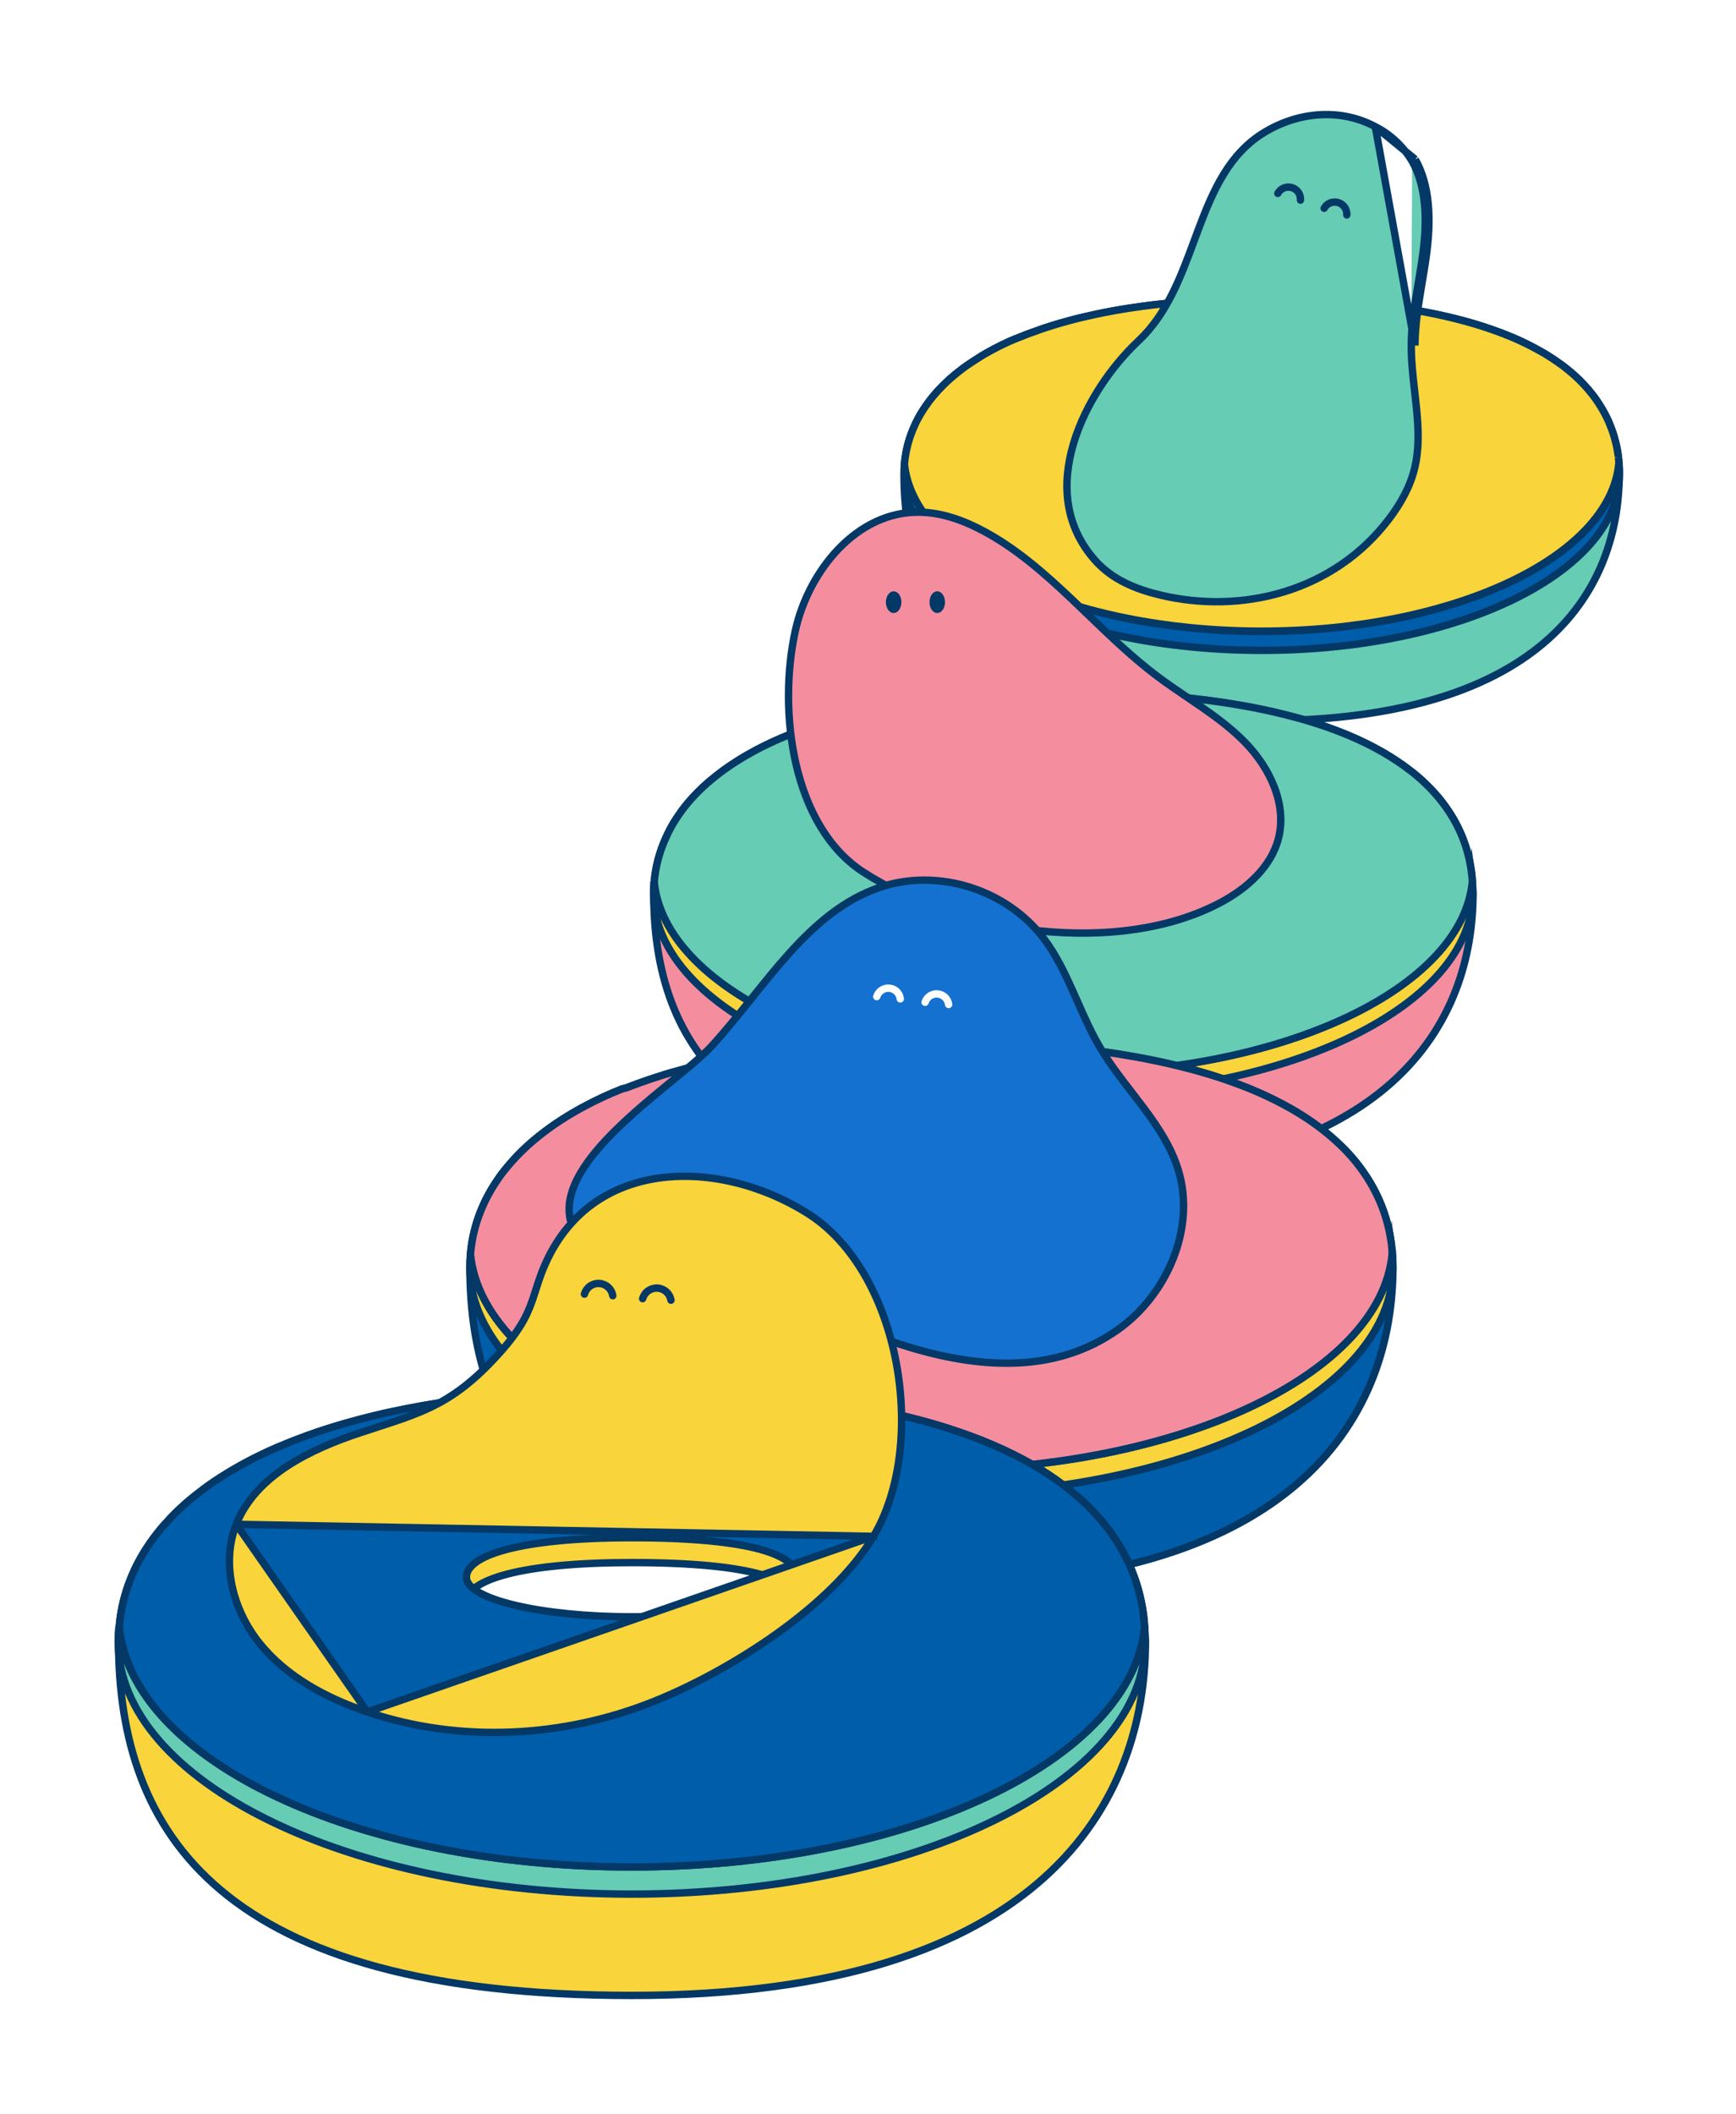 <svg width="235" height="286" viewBox="0 0 235 286" fill="none" xmlns="http://www.w3.org/2000/svg">
<g id="tubbies" filter="url(#filter0_d_444_10220)">
<g id="tubby 4">
<path id="Vector" d="M165.819 51.76C177.23 51.76 181.405 53.43 181.405 55.486C181.405 57.541 174.428 59.208 165.819 59.208C157.211 59.208 150.233 57.541 150.233 55.486C150.233 53.43 155.263 51.76 165.819 51.76ZM214.172 57.769C214.152 57.479 214.123 57.188 214.086 56.898C214.086 56.802 214.063 56.713 214.05 56.621C214.052 56.614 214.052 56.607 214.05 56.601C214.024 56.416 213.997 56.235 213.964 56.053C213.931 55.872 213.895 55.66 213.855 55.462C213.835 55.37 213.816 55.278 213.793 55.185C213.769 55.096 213.75 55.004 213.727 54.911C213.68 54.723 213.634 54.535 213.581 54.35L213.502 54.07C213.472 53.977 213.446 53.885 213.416 53.793L213.324 53.509C213.264 53.334 213.205 53.162 213.139 52.991C213.037 52.71 212.921 52.433 212.809 52.156L212.69 51.889C212.647 51.796 212.608 51.707 212.565 51.621C212.522 51.535 212.489 51.466 212.452 51.387C212.452 51.364 212.429 51.341 212.416 51.314C212.334 51.153 212.248 50.984 212.159 50.826C212.112 50.74 212.066 50.651 212.013 50.565C211.961 50.479 211.928 50.41 211.885 50.337C211.624 49.895 211.34 49.456 211.036 49.017C210.918 48.852 210.799 48.688 210.68 48.532C210.485 48.278 210.284 48.031 210.073 47.78C210.003 47.701 209.937 47.618 209.865 47.539C209.71 47.361 209.535 47.186 209.386 47.014C209.33 46.948 209.267 46.886 209.205 46.823C209.036 46.648 208.874 46.473 208.683 46.298C208.492 46.123 208.409 46.038 208.264 45.906C208.119 45.774 207.914 45.576 207.732 45.434C207.551 45.292 207.386 45.14 207.204 44.995L206.93 44.777L206.716 44.609C206.504 44.447 206.29 44.279 206.056 44.13L205.818 43.959C205.386 43.655 204.937 43.358 204.465 43.068L204.21 42.913L203.841 42.691L203.511 42.507C202.294 41.816 201.039 41.197 199.751 40.652C199.484 40.536 199.213 40.424 198.939 40.322C198.771 40.256 198.609 40.193 198.434 40.124L197.682 39.84C197.091 39.626 196.48 39.414 195.856 39.21L195.387 39.061L194.919 38.916L194.519 38.794L193.958 38.632L193.466 38.494L193.031 38.378C192.344 38.194 191.638 38.019 190.912 37.847L190.38 37.728C189.72 37.576 189.031 37.432 188.314 37.296L187.73 37.184L187.212 37.091C186.591 36.979 185.961 36.87 185.317 36.761L184.7 36.666L183.429 36.484L182.769 36.402C181.471 36.233 180.128 36.072 178.738 35.959L178.042 35.9C177.808 35.877 177.57 35.86 177.336 35.841L176.623 35.788L175.9 35.735L175.537 35.712L174.929 35.672C173.718 35.603 172.474 35.544 171.203 35.504L170.45 35.481H169.836L169.113 35.464H168.925H168.153H167.849C167.466 35.464 167.077 35.464 166.684 35.464H164.961C164.591 35.464 164.222 35.464 163.855 35.464H163.588H162.888L162.152 35.481L161.446 35.501C160.614 35.524 159.795 35.557 158.99 35.596L158.416 35.626L157.713 35.666L157.099 35.705C156.144 35.765 155.208 35.836 154.293 35.92C154.072 35.936 153.851 35.959 153.633 35.979L152.973 36.045C152.534 36.088 152.101 36.134 151.672 36.184L150.722 36.296L150.279 36.352L149.675 36.431C149.081 36.511 148.497 36.595 147.923 36.685H147.893C147.31 36.773 146.733 36.868 146.163 36.969L145.546 37.081L144.487 37.283L144.394 37.303C144.014 37.375 143.638 37.454 143.269 37.533C142.711 37.652 142.163 37.774 141.618 37.906C141.437 37.946 141.258 37.989 141.08 38.035L140.552 38.167L140.027 38.302C139.506 38.441 138.994 38.583 138.492 38.728L138.04 38.863L137.809 38.933C137.542 39.012 137.274 39.098 137.014 39.18L136.532 39.335L136.06 39.494C135.428 39.714 134.814 39.934 134.218 40.154L133.776 40.322L133.327 40.504C133.046 40.619 132.772 40.731 132.498 40.834H132.478L131.693 41.163L131.237 41.375L130.835 41.566L130.435 41.761L130.046 41.956L129.663 42.154L129.283 42.355L128.914 42.556L128.544 42.764L128.187 42.969L127.831 43.18L127.501 43.394C127.27 43.536 127.045 43.678 126.821 43.827C126.491 44.041 126.161 44.262 125.831 44.487C125.623 44.635 125.415 44.787 125.213 44.939C125.012 45.09 124.814 45.246 124.619 45.401C124.425 45.556 124.233 45.714 124.045 45.873L124.025 45.889C123.399 46.421 122.802 46.986 122.236 47.582L121.998 47.833L121.767 48.087L121.546 48.344L121.328 48.598C121.259 48.688 121.186 48.773 121.117 48.859L120.912 49.12C120.843 49.206 120.774 49.295 120.711 49.384C120.648 49.473 120.569 49.572 120.503 49.668C120.437 49.763 120.384 49.833 120.328 49.915C120.203 50.093 120.084 50.272 119.968 50.45L119.797 50.724L119.632 50.994L119.473 51.268L119.322 51.545C119.269 51.638 119.223 51.727 119.173 51.819C119.123 51.912 119.077 52.007 119.031 52.1C118.985 52.192 118.942 52.285 118.899 52.374C118.679 52.847 118.481 53.322 118.305 53.799L118.117 54.35C118.054 54.555 117.991 54.76 117.939 54.964L117.859 55.255C117.83 55.37 117.803 55.486 117.777 55.601C117.75 55.717 117.74 55.766 117.721 55.845C117.701 55.924 117.691 55.984 117.681 56.053C117.671 56.122 117.641 56.245 117.625 56.34L117.595 56.522C117.595 56.594 117.569 56.667 117.559 56.743L117.519 56.997C117.519 57.069 117.503 57.149 117.493 57.225C117.483 57.3 117.473 57.376 117.466 57.456C117.46 57.535 117.443 57.68 117.433 57.786C117.394 58.241 117.374 58.703 117.374 59.165C117.374 77.213 126.946 92.535 165.783 92.535C204.907 92.535 214.189 73.989 214.189 59.165C214.225 58.726 214.198 58.244 214.172 57.769Z" fill="#66CCB4" stroke="#043866" stroke-miterlimit="10"/>
<path id="Vector_2" d="M214.225 59.208C214.225 72.349 192.552 83.001 165.819 83.001C139.086 83.001 117.41 72.349 117.41 59.208C117.41 58.746 117.43 58.284 117.47 57.825C118.724 70.415 139.892 80.437 165.819 80.437C191.747 80.437 212.977 70.385 214.172 57.769C214.198 58.244 214.225 58.726 214.225 59.208Z" fill="#005DAA" stroke="#043866" stroke-miterlimit="10"/>
<path id="Vector_3" d="M165.819 56.875C157.211 56.875 150.233 55.205 150.233 53.149C150.233 51.093 155.264 49.427 165.819 49.427C177.23 49.427 181.406 51.077 181.406 53.149C181.406 55.221 174.428 56.875 165.819 56.875ZM214.086 56.904C214.086 56.809 214.063 56.72 214.05 56.627C214.052 56.621 214.052 56.614 214.05 56.607C214.024 56.423 213.997 56.241 213.964 56.06C213.931 55.878 213.895 55.667 213.855 55.469C213.836 55.377 213.816 55.284 213.793 55.192C213.77 55.103 213.75 55.01 213.727 54.918C213.68 54.73 213.634 54.542 213.581 54.357L213.502 54.076C213.472 53.984 213.446 53.892 213.416 53.799L213.324 53.515C213.265 53.34 213.202 53.169 213.139 52.997C213.037 52.717 212.921 52.44 212.809 52.162L212.69 51.895C212.647 51.803 212.608 51.714 212.565 51.628C212.522 51.542 212.489 51.473 212.453 51.393C212.453 51.37 212.429 51.347 212.416 51.321C212.334 51.159 212.248 50.991 212.159 50.832C212.113 50.747 212.066 50.657 212.014 50.572C211.961 50.486 211.928 50.417 211.885 50.344C211.624 49.902 211.34 49.463 211.037 49.024C210.918 48.859 210.799 48.694 210.68 48.539C210.485 48.285 210.284 48.037 210.073 47.786C210.003 47.707 209.937 47.625 209.865 47.546C209.71 47.367 209.535 47.193 209.386 47.021C209.33 46.955 209.267 46.892 209.205 46.83C209.036 46.655 208.875 46.48 208.683 46.305L208.264 45.912C208.089 45.754 207.914 45.582 207.732 45.44C207.551 45.298 207.386 45.147 207.204 45.001L206.93 44.783L206.716 44.615C206.505 44.453 206.29 44.285 206.056 44.137L205.818 43.965C205.386 43.661 204.937 43.364 204.465 43.074L204.211 42.919L203.841 42.698L203.511 42.513C202.294 41.823 201.039 41.204 199.751 40.658C199.484 40.543 199.21 40.431 198.939 40.328C198.771 40.262 198.609 40.2 198.434 40.13L197.682 39.847C197.091 39.632 196.48 39.421 195.856 39.216L195.388 39.068L194.919 38.923L194.519 38.8L193.958 38.639L193.467 38.5L193.031 38.385C192.344 38.2 191.638 38.025 190.912 37.853L190.38 37.735C189.72 37.583 189.031 37.439 188.314 37.302L187.73 37.19L187.212 37.098C186.591 36.986 185.961 36.877 185.317 36.768L184.7 36.672L183.429 36.49L182.769 36.408C181.472 36.24 180.128 36.078 178.739 35.966L178.042 35.906C177.808 35.883 177.57 35.867 177.336 35.847L176.623 35.794L175.9 35.741L175.537 35.718L174.93 35.679C173.718 35.609 172.474 35.55 171.203 35.51L170.45 35.487H169.836L169.114 35.471H168.925H168.153H167.849C167.467 35.471 167.077 35.471 166.684 35.471H164.961C164.592 35.471 164.222 35.471 163.855 35.471H163.588H162.888L162.152 35.487L161.446 35.507C160.614 35.53 159.796 35.563 158.99 35.603L158.416 35.633L157.713 35.672L157.099 35.712C156.144 35.771 155.209 35.843 154.293 35.926C154.072 35.943 153.851 35.966 153.633 35.986L152.973 36.052C152.534 36.094 152.101 36.141 151.672 36.19L150.722 36.302L150.279 36.358L149.675 36.438C149.081 36.517 148.497 36.602 147.923 36.692H147.893C147.31 36.78 146.733 36.874 146.163 36.976L145.546 37.088L144.487 37.289L144.394 37.309C144.015 37.382 143.638 37.461 143.269 37.54C142.711 37.659 142.163 37.781 141.618 37.913C141.437 37.952 141.258 37.995 141.08 38.041L140.552 38.173L140.027 38.309C139.506 38.447 138.994 38.589 138.492 38.734L138.04 38.87L137.809 38.939C137.542 39.018 137.274 39.104 137.014 39.187L136.532 39.342L136.06 39.5C135.428 39.72 134.814 39.94 134.218 40.16L133.776 40.328L133.327 40.51C133.046 40.622 132.772 40.738 132.498 40.84H132.478C132.214 40.952 131.95 41.071 131.693 41.17L131.237 41.381L130.835 41.572L130.435 41.767L130.046 41.962L129.663 42.16L129.283 42.361L128.914 42.563L128.544 42.77L128.187 42.975L127.831 43.186L127.501 43.401C127.27 43.543 127.045 43.685 126.821 43.833C126.491 44.048 126.161 44.269 125.831 44.493C125.623 44.642 125.415 44.793 125.213 44.945C125.012 45.097 124.814 45.252 124.619 45.407C124.425 45.562 124.233 45.721 124.045 45.879L124.025 45.896C123.398 46.427 122.801 46.992 122.236 47.589L121.998 47.839L121.767 48.093L121.546 48.351L121.328 48.605C121.259 48.694 121.187 48.78 121.117 48.866L120.913 49.126C120.843 49.212 120.774 49.301 120.711 49.39C120.649 49.479 120.569 49.578 120.503 49.674C120.437 49.77 120.384 49.839 120.328 49.922C120.203 50.1 120.084 50.278 119.969 50.456L119.797 50.73L119.632 51.001L119.473 51.275L119.322 51.552C119.269 51.644 119.223 51.733 119.173 51.826C119.124 51.918 119.077 52.014 119.031 52.106C118.985 52.199 118.942 52.291 118.899 52.38C118.679 52.853 118.481 53.328 118.305 53.806C118.239 53.99 118.176 54.175 118.117 54.357C118.057 54.538 117.991 54.766 117.939 54.971L117.859 55.261C117.83 55.377 117.803 55.492 117.777 55.608C117.75 55.723 117.741 55.773 117.721 55.852C117.701 55.931 117.691 55.99 117.681 56.06C117.671 56.129 117.641 56.251 117.625 56.347L117.595 56.528C117.595 56.601 117.569 56.673 117.559 56.749L117.519 57.003C117.519 57.076 117.503 57.155 117.493 57.231C117.483 57.307 117.473 57.383 117.467 57.462C117.46 57.541 117.443 57.687 117.434 57.792C118.691 70.382 139.859 80.4 165.783 80.4C191.707 80.4 212.941 70.349 214.136 57.733C214.152 57.479 214.123 57.205 214.086 56.898V56.904Z" fill="#F9D43A" stroke="#043866" stroke-miterlimit="10"/>
<path id="Vector_4" d="M181.171 12.139L181.171 12.139C176.444 9.62 170.809 10.111 166.193 12.888L166.193 12.889C161.383 15.777 159.209 20.752 157.193 26.12C157.012 26.601 156.832 27.086 156.652 27.573C154.844 32.454 152.972 37.51 149.113 41.123C145.518 44.489 141.929 49.592 140.316 55.031C138.706 60.456 139.073 66.163 143.285 70.867C145.615 73.468 148.798 74.73 152.018 75.506C163.061 78.157 175.537 75.121 183.064 65.179C184.596 63.154 185.902 60.86 186.514 58.281C187.131 55.681 187.02 52.987 186.744 50.208C186.674 49.502 186.593 48.788 186.512 48.069C186.276 45.985 186.035 43.86 186.042 41.759M181.171 12.139L186.542 41.761M181.171 12.139L181.179 12.143C183.248 13.198 184.974 14.82 186.156 16.819M181.171 12.139L186.588 16.568M186.042 41.759L186.542 41.761M186.042 41.759C186.042 41.759 186.042 41.759 186.042 41.759L186.542 41.761M186.042 41.759C186.049 39.57 186.324 37.42 186.661 35.298C186.771 34.603 186.887 33.915 187.003 33.229C187.243 31.805 187.482 30.393 187.66 28.964C188.188 24.739 188.091 20.231 186.156 16.819M186.542 41.761C186.551 38.916 187.022 36.122 187.494 33.326C187.735 31.896 187.976 30.465 188.156 29.026C188.688 24.772 188.608 20.126 186.588 16.568M186.156 16.819C186.156 16.82 186.157 16.822 186.158 16.823L186.588 16.568M186.156 16.819C186.155 16.818 186.154 16.817 186.154 16.815L186.588 16.568" fill="#66CCB4" stroke="#043866"/>
<g id="smiley eyes" clip-path="url(#clip0_444_10220)">
<path id="Vector_5" d="M167.975 21.17C168.155 20.841 168.441 20.584 168.787 20.441C169.133 20.298 169.518 20.279 169.876 20.385C170.235 20.491 170.547 20.718 170.759 21.026C170.971 21.335 171.07 21.707 171.041 22.08" stroke="#043866" stroke-miterlimit="10" stroke-linecap="round"/>
<path id="Vector_6" d="M174.246 23.18C174.427 22.855 174.714 22.601 175.059 22.46C175.404 22.32 175.786 22.301 176.143 22.406C176.5 22.512 176.811 22.735 177.024 23.041C177.237 23.346 177.34 23.715 177.316 24.087" stroke="#043866" stroke-miterlimit="10" stroke-linecap="round"/>
</g>
</g>
<g id="tubby 3">
<path id="Vector_7" d="M138.941 107.365C152.012 107.365 156.792 109.276 156.792 111.629C156.792 113.981 148.801 115.895 138.941 115.895C129.082 115.895 121.091 113.985 121.091 111.629C121.091 109.272 126.844 107.365 138.941 107.365ZM194.318 114.245C194.295 113.915 194.265 113.585 194.223 113.255C194.223 113.147 194.196 113.041 194.18 112.925C194.181 112.919 194.181 112.912 194.18 112.906C194.15 112.694 194.117 112.483 194.081 112.275C194.044 112.067 194.001 111.826 193.955 111.615L193.886 111.285C193.863 111.18 193.84 111.077 193.813 110.972C193.76 110.757 193.704 110.539 193.645 110.328C193.615 110.219 193.585 110.114 193.552 109.998C193.519 109.883 193.49 109.787 193.457 109.668C193.424 109.549 193.387 109.45 193.351 109.338C193.285 109.14 193.213 108.942 193.14 108.744C193.021 108.414 192.892 108.104 192.754 107.787L192.615 107.48C192.569 107.378 192.523 107.276 192.473 107.173L192.344 106.909L192.305 106.827C192.209 106.639 192.107 106.451 192.011 106.266L191.846 105.969L191.694 105.705C191.397 105.197 191.074 104.698 190.724 104.21C190.588 104.022 190.453 103.837 190.314 103.656C190.094 103.365 189.863 103.078 189.621 102.794C189.542 102.702 189.463 102.606 189.38 102.517C189.202 102.315 189.021 102.113 188.836 101.913L188.628 101.695C188.43 101.497 188.235 101.296 188.027 101.098C187.872 100.946 187.697 100.795 187.548 100.646C187.4 100.498 187.149 100.283 186.941 100.108C186.733 99.933 186.542 99.778 186.337 99.603C186.235 99.517 186.129 99.435 186.007 99.352C185.885 99.27 185.845 99.224 185.759 99.161C185.522 98.973 185.271 98.791 185.02 98.61L184.749 98.418C184.254 98.069 183.738 97.728 183.201 97.395C183.106 97.333 183.007 97.277 182.908 97.217L182.485 96.963L182.125 96.752C180.737 95.962 179.304 95.252 177.834 94.627L176.903 94.241L176.326 94.013C176.045 93.904 175.758 93.795 175.464 93.683C174.789 93.432 174.092 93.191 173.375 92.96L172.84 92.792L172.302 92.624L171.843 92.485L171.183 92.297L170.622 92.142L170.124 92.007C169.338 91.799 168.526 91.594 167.694 91.399L167.087 91.261C166.319 91.089 165.53 90.924 164.72 90.766L164.06 90.64L163.466 90.531C162.757 90.406 162.033 90.284 161.294 90.165L160.588 90.056C160.106 89.984 159.621 89.918 159.132 89.852L158.393 89.753C156.907 89.561 155.367 89.393 153.772 89.248L152.97 89.178L152.161 89.112L151.346 89.05L150.517 88.994L150.101 88.967L149.405 88.921C148.022 88.839 146.596 88.773 145.137 88.726L144.279 88.7L143.576 88.68C143.302 88.68 143.024 88.68 142.747 88.664H142.533H141.645H141.298H139.978H137.997C137.572 88.664 137.149 88.664 136.73 88.664H136.426H135.621L134.779 88.683L133.97 88.707C133.016 88.733 132.082 88.769 131.161 88.816L130.501 88.852L129.696 88.895L128.993 88.941C127.9 89.013 126.831 89.093 125.778 89.185L125.022 89.254L124.263 89.33C123.761 89.38 123.273 89.433 122.774 89.489C122.408 89.532 122.045 89.571 121.685 89.617L121.18 89.683L120.487 89.772C119.807 89.865 119.138 89.962 118.48 90.063H118.447C117.787 90.168 117.127 90.274 116.466 90.393L115.757 90.522C115.351 90.594 114.942 90.67 114.545 90.753L114.44 90.772C114.004 90.858 113.572 90.947 113.149 91.04C112.509 91.175 111.885 91.317 111.264 91.462L110.651 91.611L110.043 91.766L109.446 91.921C108.845 92.079 108.261 92.251 107.686 92.409L107.168 92.561L106.904 92.64L105.993 92.924L105.442 93.102L104.901 93.284C104.178 93.531 103.478 93.782 102.791 94.046L102.283 94.241L101.768 94.445L100.821 94.845H100.798C100.494 94.972 100.194 95.104 99.897 95.241L99.375 95.481L98.916 95.703L98.461 95.92L98.015 96.145L97.573 96.373L97.141 96.603L96.715 96.835L96.296 97.072L95.883 97.306L95.477 97.547L95.078 97.791C94.814 97.957 94.556 98.121 94.302 98.287C93.919 98.537 93.546 98.788 93.186 99.049C92.948 99.22 92.711 99.379 92.48 99.567C92.249 99.755 92.021 99.92 91.796 100.098C91.572 100.276 91.354 100.455 91.136 100.636L91.113 100.653C90.395 101.263 89.71 101.911 89.06 102.593L88.79 102.88C88.7 102.976 88.615 103.075 88.529 103.174L88.271 103.464C88.186 103.563 88.103 103.659 88.024 103.758C87.945 103.857 87.859 103.956 87.779 104.058L87.545 104.355C87.466 104.454 87.39 104.557 87.314 104.659L87.08 104.989L86.878 105.276C86.737 105.481 86.598 105.685 86.466 105.89C86.4 105.992 86.334 106.094 86.271 106.2C86.208 106.306 86.142 106.408 86.083 106.51L85.898 106.84L85.726 107.154C85.667 107.259 85.611 107.365 85.555 107.484C85.499 107.602 85.446 107.695 85.393 107.814C85.34 107.932 85.291 108.025 85.241 108.144C84.986 108.675 84.759 109.219 84.561 109.774C84.485 109.985 84.413 110.193 84.347 110.407C84.281 110.622 84.205 110.873 84.139 111.107L84.05 111.437C84.017 111.569 83.984 111.704 83.957 111.833C83.931 111.962 83.911 112.021 83.891 112.114C83.871 112.206 83.858 112.272 83.845 112.351C83.832 112.43 83.802 112.572 83.782 112.681C83.762 112.79 83.756 112.82 83.746 112.886C83.736 112.952 83.716 113.057 83.706 113.14C83.696 113.222 83.677 113.335 83.663 113.43C83.65 113.526 83.64 113.605 83.627 113.691C83.614 113.777 83.607 113.869 83.601 113.958L83.561 114.344C83.515 114.866 83.495 115.394 83.495 115.925C83.495 136.593 94.467 154.139 138.948 154.139C183.756 154.139 194.401 132.9 194.401 115.925C194.374 115.341 194.355 114.793 194.312 114.245H194.318Z" fill="#F48E9F" stroke="#043866" stroke-miterlimit="10"/>
<path id="Vector_8" d="M194.374 115.895C194.374 130.944 169.553 143.144 138.922 143.144C108.29 143.144 83.469 130.934 83.469 115.895C83.469 115.364 83.489 114.836 83.535 114.311C84.971 128.729 109.215 140.207 138.908 140.207C168.602 140.207 192.915 128.696 194.285 114.245C194.355 114.793 194.374 115.341 194.374 115.895Z" fill="#F9D43A" stroke="#043866" stroke-miterlimit="10"/>
<path id="Vector_9" d="M138.942 113.213C129.082 113.213 121.091 111.302 121.091 108.949C121.091 106.596 126.851 104.685 138.942 104.685C152.013 104.685 156.792 106.593 156.792 108.949C156.792 111.305 148.795 113.213 138.942 113.213ZM194.223 113.249C194.223 113.14 194.197 113.034 194.18 112.919C194.182 112.912 194.182 112.906 194.18 112.899C194.15 112.688 194.117 112.477 194.081 112.269C194.045 112.061 194.002 111.82 193.956 111.609L193.886 111.279C193.863 111.173 193.84 111.071 193.814 110.965C193.761 110.751 193.705 110.533 193.645 110.322C193.616 110.213 193.586 110.107 193.553 109.992C193.52 109.876 193.49 109.78 193.457 109.662C193.424 109.543 193.388 109.444 193.352 109.332C193.286 109.134 193.213 108.936 193.14 108.738C193.021 108.408 192.893 108.097 192.754 107.781L192.615 107.474C192.569 107.371 192.523 107.269 192.473 107.167L192.345 106.903L192.305 106.82C192.209 106.632 192.107 106.444 192.011 106.259L191.846 105.962L191.695 105.698C191.397 105.19 191.074 104.692 190.724 104.203C190.589 104.015 190.453 103.831 190.315 103.649C190.095 103.359 189.864 103.072 189.622 102.788C189.542 102.695 189.463 102.6 189.381 102.511C189.202 102.308 189.021 102.107 188.836 101.907L188.628 101.689C188.43 101.491 188.235 101.286 188.027 101.092C187.872 100.94 187.697 100.788 187.549 100.639C187.4 100.491 187.149 100.276 186.941 100.102C186.733 99.927 186.542 99.772 186.337 99.597C186.235 99.511 186.129 99.428 186.007 99.346C185.885 99.263 185.846 99.217 185.76 99.154C185.522 98.966 185.271 98.785 185.02 98.603L184.75 98.412C184.255 98.062 183.739 97.721 183.202 97.389C183.106 97.326 183.007 97.27 182.908 97.211L182.485 96.957L182.126 96.745C180.737 95.955 179.305 95.246 177.835 94.62C177.531 94.492 177.217 94.359 176.904 94.234L176.326 94.006C176.046 93.897 175.758 93.789 175.465 93.676C174.789 93.426 174.093 93.185 173.375 92.954L172.841 92.785L172.303 92.617L171.844 92.478L171.184 92.29L170.622 92.135L170.124 92C169.338 91.792 168.527 91.588 167.695 91.393L167.087 91.254C166.319 91.083 165.531 90.918 164.721 90.759L164.061 90.634L163.466 90.525C162.758 90.4 162.034 90.277 161.294 90.159L160.588 90.05C160.106 89.977 159.621 89.911 159.132 89.845L158.393 89.746C156.908 89.555 155.367 89.386 153.772 89.241L152.97 89.172L152.161 89.106L151.346 89.043L150.518 88.987L150.102 88.961L149.405 88.915C148.022 88.832 146.596 88.766 145.137 88.72L144.279 88.693L143.576 88.674C143.302 88.674 143.025 88.674 142.748 88.657H142.533H141.645H141.298H139.978H137.998C137.572 88.657 137.149 88.657 136.73 88.657H136.427H135.621L134.779 88.677L133.971 88.7C133.017 88.726 132.083 88.763 131.162 88.809L130.502 88.845L129.696 88.888L128.993 88.934C127.901 89.007 126.831 89.086 125.778 89.178L125.022 89.248L124.263 89.324C123.762 89.373 123.273 89.426 122.775 89.482C122.408 89.525 122.045 89.565 121.685 89.611L121.18 89.677L120.487 89.766C119.807 89.858 119.138 89.955 118.48 90.056H118.447C117.787 90.162 117.127 90.267 116.467 90.386L115.757 90.515C115.351 90.588 114.945 90.663 114.546 90.746L114.44 90.766C114.004 90.852 113.572 90.941 113.15 91.033C112.509 91.168 111.885 91.31 111.265 91.456L110.651 91.604L110.044 91.759L109.446 91.914C108.845 92.073 108.261 92.244 107.687 92.403L107.169 92.554L106.905 92.634L105.993 92.917L105.442 93.096L104.901 93.277C104.178 93.525 103.478 93.775 102.792 94.039L102.283 94.234L101.769 94.439C101.438 94.567 101.135 94.703 100.821 94.838H100.798C100.494 94.966 100.194 95.098 99.897 95.234L99.375 95.475L98.917 95.696L98.461 95.914L98.016 96.138L97.573 96.366L97.141 96.597L96.715 96.828L96.296 97.066L95.883 97.3L95.477 97.541L95.078 97.785C94.814 97.95 94.556 98.115 94.302 98.28C93.919 98.527 93.546 98.781 93.186 99.042C92.949 99.214 92.711 99.372 92.48 99.56C92.249 99.749 92.021 99.913 91.797 100.092C91.573 100.27 91.355 100.448 91.137 100.63L91.114 100.646C90.395 101.256 89.71 101.903 89.061 102.586L88.79 102.874C88.701 102.969 88.615 103.068 88.529 103.167L88.272 103.458C88.186 103.557 88.103 103.652 88.024 103.751C87.945 103.85 87.859 103.949 87.78 104.052L87.546 104.349C87.466 104.448 87.39 104.55 87.314 104.652L87.08 104.982L86.879 105.269C86.737 105.474 86.598 105.679 86.466 105.883C86.4 105.985 86.334 106.088 86.271 106.193C86.209 106.299 86.143 106.401 86.083 106.504L85.898 106.834L85.727 107.147C85.667 107.253 85.611 107.358 85.555 107.477C85.499 107.596 85.446 107.688 85.394 107.807C85.341 107.926 85.291 108.018 85.242 108.137C84.987 108.669 84.76 109.213 84.562 109.767C84.486 109.978 84.413 110.19 84.347 110.401C84.281 110.612 84.205 110.866 84.139 111.1L84.05 111.43C84.017 111.562 83.984 111.698 83.958 111.826C83.931 111.955 83.911 112.015 83.892 112.107C83.872 112.199 83.859 112.265 83.845 112.345C83.832 112.424 83.802 112.566 83.783 112.675C83.763 112.783 83.756 112.813 83.746 112.879C83.737 112.945 83.717 113.051 83.707 113.133C83.697 113.216 83.677 113.328 83.664 113.424C83.651 113.519 83.641 113.599 83.627 113.684C83.614 113.77 83.608 113.863 83.601 113.952L83.561 114.338C85.001 128.756 109.245 140.23 138.935 140.23C168.675 140.23 192.942 128.719 194.312 114.269C194.289 113.912 194.259 113.579 194.216 113.249H194.223Z" fill="#66CCB4" stroke="#043866" stroke-miterlimit="10"/>
<path id="Vector_10" d="M119.556 64.305L119.556 64.305C122.569 64.365 125.516 65.436 128.241 66.908C132.673 69.301 136.467 72.644 140.198 76.183C140.912 76.861 141.624 77.547 142.339 78.234C145.341 81.122 148.374 84.04 151.706 86.539L151.706 86.539C153.022 87.526 154.396 88.456 155.757 89.378C156.453 89.849 157.145 90.318 157.824 90.79C159.847 92.198 161.788 93.662 163.493 95.399C166.907 98.877 169.245 103.837 168.065 108.438C167.073 112.303 163.801 115.222 160.199 117.133L160.199 117.133C153.315 120.787 144.482 121.858 135.723 120.954C126.966 120.051 118.338 117.181 111.886 113.014C107.067 109.899 104.158 104.454 102.756 98.386C101.356 92.323 101.478 85.701 102.663 80.333L102.663 80.333C103.549 76.312 105.627 72.246 108.566 69.215C111.502 66.187 115.271 64.216 119.556 64.305Z" fill="#F48E9F" stroke="#043866"/>
<g id="staring eyes" clip-path="url(#clip1_444_10220)">
<path id="Vector_11" d="M115.972 77.949C116.551 77.949 117.02 77.291 117.02 76.479C117.02 75.667 116.551 75.009 115.972 75.009C115.392 75.009 114.923 75.667 114.923 76.479C114.923 77.291 115.392 77.949 115.972 77.949Z" fill="#043866"/>
<path id="Vector_12" d="M121.874 77.949C122.453 77.949 122.923 77.291 122.923 76.479C122.923 75.667 122.453 75.009 121.874 75.009C121.295 75.009 120.825 75.667 120.825 76.479C120.825 77.291 121.295 77.949 121.874 77.949Z" fill="#043866"/>
</g>
</g>
<g id="tubby 2">
<path id="Vector_13" d="M121.084 156.898C135.812 156.898 141.199 159.05 141.199 161.703C141.199 164.356 132.191 166.511 121.084 166.511C109.977 166.511 100.982 164.356 100.982 161.703C100.982 159.05 107.462 156.898 121.084 156.898ZM183.468 164.653C183.442 164.277 183.406 163.901 183.359 163.528C183.359 163.406 183.33 163.287 183.313 163.168C183.313 163.16 183.313 163.153 183.313 163.145C183.283 162.907 183.244 162.67 183.204 162.435C183.165 162.201 183.115 161.931 183.062 161.676L182.983 161.317C182.957 161.198 182.93 161.079 182.901 160.96C182.841 160.719 182.779 160.475 182.713 160.234C182.679 160.116 182.643 159.997 182.61 159.875C182.577 159.753 182.538 159.637 182.498 159.518C182.458 159.399 182.422 159.271 182.379 159.152C182.307 158.928 182.227 158.703 182.145 158.492C182.006 158.129 181.864 157.769 181.706 157.413L181.554 157.066C181.501 156.951 181.448 156.835 181.392 156.736C181.336 156.637 181.293 156.538 181.247 156.436L181.201 156.344C181.095 156.132 180.98 155.921 180.871 155.713C180.811 155.601 180.752 155.486 180.686 155.383L180.517 155.086C180.187 154.515 179.818 153.951 179.422 153.4C179.273 153.189 179.118 152.981 178.963 152.776C178.712 152.446 178.454 152.116 178.18 151.806C178.091 151.7 178.002 151.595 177.91 151.493C177.712 151.265 177.504 151.04 177.296 150.813L177.062 150.569C176.84 150.344 176.619 150.116 176.385 149.909C176.21 149.74 176.032 149.579 175.844 149.4C175.655 149.222 175.395 148.994 175.16 148.793C174.926 148.592 174.711 148.414 174.48 148.226L174.124 147.942L173.847 147.727C173.576 147.519 173.295 147.311 173.012 147.107C172.909 147.038 172.81 146.962 172.708 146.889C172.15 146.496 171.566 146.114 170.962 145.737L170.632 145.539L170.156 145.252L169.747 145.015C168.178 144.123 166.558 143.324 164.895 142.622C164.565 142.474 164.205 142.328 163.849 142.183L163.188 141.929C162.858 141.804 162.548 141.685 162.218 141.563C161.456 141.282 160.67 141.008 159.861 140.748L159.261 140.556L158.657 140.368L158.138 140.213L157.412 140.002L156.782 139.824L156.221 139.675C155.333 139.441 154.418 139.21 153.481 138.989L152.798 138.834C151.928 138.64 151.039 138.454 150.131 138.276L149.378 138.134L148.718 138.012C147.916 137.87 147.104 137.732 146.272 137.6L145.473 137.477C144.932 137.395 144.387 137.319 143.823 137.243L142.991 137.134C141.317 136.914 139.584 136.725 137.792 136.567L136.888 136.487L135.977 136.412C135.673 136.388 135.366 136.362 135.056 136.342L134.125 136.276L133.657 136.247L132.871 136.197C131.313 136.105 129.706 136.029 128.062 135.976L127.095 135.946L126.302 135.923L125.368 135.907H125.127H124.137H123.758L122.252 135.89H120.028C119.552 135.89 119.074 135.89 118.602 135.907H118.272H117.364L116.417 135.93L115.502 135.953C114.433 135.986 113.377 136.025 112.337 136.078L111.594 136.118L110.69 136.167L109.898 136.217C108.666 136.299 107.458 136.388 106.267 136.494L105.415 136.573L104.56 136.656L102.88 136.837C102.468 136.883 102.058 136.93 101.656 136.982L101.085 137.055L100.302 137.157C99.537 137.26 98.784 137.365 98.041 137.487H98.005C97.25 137.602 96.506 137.724 95.774 137.854L94.975 137.999C94.516 138.085 94.057 138.167 93.608 138.26L93.49 138.283C92.998 138.378 92.499 138.481 92.034 138.583C91.314 138.735 90.611 138.913 89.915 139.061L89.222 139.226L88.538 139.401L87.862 139.576C87.188 139.754 86.528 139.937 85.881 140.124L85.297 140.299L84.997 140.385L83.973 140.715L83.35 140.916L82.739 141.121C81.927 141.398 81.136 141.683 80.366 141.975L79.791 142.196L79.197 142.345C78.834 142.49 78.481 142.639 78.128 142.79H78.101C77.771 142.939 77.421 143.087 77.088 143.239C76.887 143.328 76.695 143.421 76.501 143.51L75.979 143.757L75.467 144.005L74.962 144.259L74.467 144.516L73.979 144.774L73.5 145.034L73.028 145.302L72.563 145.569L72.104 145.84L71.655 146.114C71.358 146.298 71.067 146.483 70.78 146.671C70.34 146.951 69.921 147.237 69.523 147.529L68.727 148.113C68.466 148.311 68.209 148.509 67.958 148.711C67.707 148.912 67.46 149.113 67.222 149.318L67.192 149.338C66.385 150.025 65.614 150.755 64.882 151.522L64.578 151.852L64.281 152.182C64.182 152.291 64.086 152.403 63.994 152.512C63.901 152.621 63.803 152.733 63.713 152.842L63.439 153.172C63.35 153.281 63.261 153.397 63.175 153.502C63.09 153.608 63 153.727 62.915 153.832C62.829 153.938 62.736 154.073 62.651 154.195C62.565 154.317 62.495 154.41 62.423 154.525C62.264 154.756 62.109 154.987 61.961 155.218C61.885 155.334 61.812 155.449 61.739 155.568L61.525 155.918C61.456 156.037 61.386 156.156 61.32 156.274L61.126 156.627C61.056 156.75 60.993 156.865 60.934 156.984C60.875 157.103 60.809 157.225 60.749 157.347C60.69 157.469 60.634 157.581 60.578 157.7C60.291 158.307 60.033 158.921 59.812 159.541C59.726 159.776 59.647 160.013 59.571 160.251C59.495 160.488 59.409 160.779 59.337 161.04C59.304 161.165 59.267 161.29 59.234 161.419C59.201 161.548 59.162 161.716 59.132 161.865C59.102 162.013 59.082 162.076 59.056 162.195C59.03 162.313 59.02 162.373 59.003 162.459C58.987 162.544 58.954 162.709 58.934 162.831L58.894 163.062C58.894 163.158 58.861 163.254 58.848 163.35C58.835 163.445 58.815 163.571 58.798 163.68C58.782 163.788 58.772 163.878 58.762 163.973C58.752 164.069 58.739 164.175 58.729 164.274C58.719 164.373 58.7 164.564 58.686 164.709C58.633 165.3 58.61 165.891 58.61 166.491C58.61 189.779 70.975 209.553 121.084 209.553C171.586 209.553 183.557 185.618 183.557 166.491C183.557 165.887 183.531 165.267 183.501 164.653H183.468Z" fill="#005DAA" stroke="#043866" stroke-miterlimit="10"/>
<path id="Vector_14" d="M183.557 166.511C183.557 183.467 155.587 197.201 121.084 197.201C86.581 197.201 58.61 183.453 58.61 166.511C58.61 165.911 58.633 165.317 58.686 164.726C60.304 180.975 87.624 193.905 121.071 193.905C154.58 193.905 181.93 180.935 183.455 164.653C183.534 165.267 183.557 165.887 183.557 166.511Z" fill="#F9D43A" stroke="#043866" stroke-miterlimit="10"/>
<path id="Vector_15" d="M121.084 163.488C109.974 163.488 100.969 161.337 100.969 158.683C100.969 156.03 107.462 153.895 121.084 153.895C135.812 153.895 141.199 156.047 141.199 158.7C141.199 161.353 132.191 163.488 121.084 163.488ZM183.376 163.528C183.376 163.406 183.346 163.287 183.33 163.168C183.329 163.16 183.329 163.153 183.33 163.145C183.3 162.907 183.26 162.67 183.221 162.435C183.181 162.201 183.132 161.931 183.079 161.676L183 161.317C182.973 161.198 182.947 161.079 182.917 160.96C182.858 160.719 182.795 160.475 182.729 160.234C182.696 160.116 182.66 159.997 182.627 159.875C182.594 159.753 182.554 159.637 182.514 159.518C182.475 159.399 182.438 159.271 182.396 159.152C182.323 158.928 182.24 158.703 182.161 158.492C182.026 158.129 181.881 157.769 181.722 157.413L181.57 157.066C181.518 156.951 181.465 156.835 181.409 156.736C181.352 156.637 181.31 156.538 181.263 156.436L181.217 156.344C181.112 156.132 180.996 155.921 180.887 155.713C180.828 155.601 180.768 155.486 180.702 155.383L180.534 155.086C180.204 154.515 179.834 153.951 179.438 153.4C179.29 153.189 179.134 152.981 178.979 152.776C178.728 152.446 178.471 152.116 178.197 151.806C178.108 151.7 178.019 151.595 177.926 151.493C177.728 151.265 177.52 151.04 177.312 150.813L177.078 150.569C176.857 150.344 176.636 150.116 176.401 149.909C176.226 149.74 176.045 149.579 175.86 149.4C175.675 149.222 175.411 148.994 175.177 148.793C174.942 148.592 174.728 148.414 174.497 148.226L174.14 147.942L173.863 147.727C173.592 147.519 173.312 147.311 173.028 147.107C172.926 147.038 172.827 146.962 172.724 146.889C172.167 146.496 171.582 146.114 170.978 145.737L170.648 145.539L170.173 145.252L169.764 145.015C168.194 144.123 166.574 143.324 164.911 142.622C164.581 142.474 164.218 142.325 163.865 142.183L163.205 141.929C162.875 141.804 162.565 141.685 162.235 141.563C161.472 141.282 160.686 141.008 159.878 140.748L159.277 140.556L158.673 140.368L158.155 140.213L157.429 140.002L156.798 139.824L156.237 139.675C155.349 139.441 154.435 139.21 153.497 138.989L152.814 138.834C151.945 138.64 151.056 138.454 150.147 138.276L149.395 138.134L148.734 138.012C147.932 137.87 147.12 137.732 146.289 137.6L145.49 137.477C144.949 137.395 144.404 137.319 143.839 137.243L143.008 137.134C141.333 136.914 139.6 136.725 137.809 136.567L136.905 136.487L135.994 136.412C135.69 136.388 135.383 136.362 135.073 136.342L134.142 136.276L133.673 136.247L132.887 136.197C131.33 136.105 129.722 136.029 128.078 135.976L127.111 135.946L126.319 135.923L125.385 135.907H125.144H124.154H123.758L122.252 135.89H120.028C119.552 135.89 119.074 135.89 118.602 135.907H118.272H117.364L116.417 135.93L115.502 135.953C114.433 135.986 113.377 136.025 112.337 136.078L111.594 136.118L110.69 136.167L109.898 136.217C108.667 136.299 107.458 136.388 106.267 136.494L105.415 136.573L104.56 136.656L102.88 136.837C102.468 136.883 102.058 136.93 101.656 136.982L101.085 137.055L100.302 137.157C99.537 137.26 98.784 137.365 98.041 137.487H98.005C97.25 137.602 96.507 137.724 95.774 137.854L94.975 137.999C94.516 138.085 94.061 138.167 93.609 138.26L93.49 138.283C92.998 138.378 92.499 138.481 92.034 138.583C91.314 138.735 90.611 138.913 89.915 139.061L89.222 139.226L88.539 139.401L87.862 139.576C87.189 139.754 86.528 139.937 85.881 140.124L85.297 140.299L84.997 140.385L83.974 140.715L83.35 140.916L82.739 141.121C81.927 141.398 81.136 141.683 80.366 141.975L79.791 142.196L79.197 142.345C78.834 142.487 78.481 142.639 78.128 142.79H78.102C77.771 142.936 77.422 143.087 77.088 143.239C76.887 143.328 76.695 143.421 76.501 143.51L75.979 143.757L75.468 144.005L74.963 144.259L74.467 144.516L73.979 144.774L73.5 145.034L73.028 145.302L72.563 145.569L72.104 145.84L71.655 146.114C71.358 146.298 71.068 146.486 70.781 146.671C70.34 146.951 69.921 147.237 69.523 147.529L68.727 148.113C68.467 148.311 68.209 148.509 67.958 148.711C67.707 148.912 67.46 149.113 67.222 149.318L67.192 149.338C66.385 150.025 65.614 150.755 64.882 151.522L64.578 151.852L64.281 152.182C64.182 152.291 64.087 152.403 63.994 152.512C63.902 152.621 63.803 152.733 63.714 152.842L63.44 153.172C63.35 153.281 63.261 153.397 63.175 153.502C63.09 153.608 63.001 153.727 62.915 153.832C62.829 153.938 62.737 154.073 62.651 154.195C62.565 154.317 62.495 154.41 62.423 154.525C62.264 154.756 62.109 154.987 61.961 155.218C61.885 155.334 61.812 155.449 61.74 155.568L61.525 155.918C61.456 156.037 61.386 156.156 61.321 156.274L61.126 156.627C61.056 156.75 60.994 156.865 60.934 156.984C60.875 157.103 60.809 157.225 60.749 157.347C60.69 157.469 60.634 157.581 60.578 157.7C60.29 158.307 60.034 158.921 59.812 159.541C59.726 159.779 59.644 160.013 59.571 160.251C59.498 160.488 59.409 160.779 59.337 161.04C59.304 161.165 59.267 161.29 59.234 161.419C59.201 161.548 59.162 161.716 59.132 161.865C59.102 162.013 59.083 162.076 59.056 162.195C59.03 162.313 59.02 162.373 59.003 162.459C58.987 162.544 58.954 162.709 58.934 162.831L58.894 163.062C58.894 163.158 58.861 163.254 58.848 163.35C58.835 163.445 58.815 163.571 58.799 163.68C58.782 163.788 58.772 163.878 58.762 163.973C58.752 164.069 58.739 164.175 58.729 164.274C58.719 164.373 58.7 164.564 58.687 164.709C60.307 180.955 87.628 193.885 121.071 193.885C154.58 193.885 181.93 180.916 183.455 164.633C183.458 164.277 183.422 163.901 183.376 163.528Z" fill="#F48E9F" stroke="#043866" stroke-miterlimit="10"/>
<path id="Vector_16" d="M105.522 172.312L105.522 172.312C103.125 171.183 100.282 170.574 97.301 170.142C95.808 169.925 94.271 169.753 92.73 169.583C92.593 169.568 92.457 169.553 92.32 169.538C90.913 169.384 89.505 169.23 88.115 169.044C81.983 168.226 76.418 166.817 73.297 162.401C72.242 160.908 71.907 159.37 72.087 157.804C72.27 156.223 72.982 154.588 74.071 152.933C76.251 149.616 79.856 146.343 83.333 143.431C84.153 142.745 84.963 142.081 85.743 141.443C85.808 141.39 85.872 141.337 85.937 141.285C86.647 140.704 87.331 140.144 87.971 139.61C89.36 138.451 90.561 137.397 91.377 136.493C93.183 134.517 94.897 132.389 96.6 130.268C96.651 130.205 96.702 130.141 96.753 130.078C98.408 128.016 100.054 125.965 101.781 124.046C105.34 120.089 109.201 116.739 114.062 115.078L114.062 115.078C121.924 112.391 131.323 115.329 136.368 122.088L136.368 122.088C137.976 124.24 139.148 126.679 140.276 129.202C140.455 129.602 140.633 130.005 140.812 130.409C141.752 132.536 142.708 134.698 143.9 136.715L143.9 136.715C145.172 138.867 146.722 140.874 148.247 142.847C148.773 143.527 149.295 144.203 149.802 144.88C151.794 147.539 153.569 150.235 154.513 153.344L154.513 153.344C156.908 161.203 152.969 170.246 146.281 174.946L146.281 174.946C140.161 179.251 133.105 180.071 125.995 179.07C118.877 178.068 111.744 175.245 105.522 172.312Z" fill="#1471D0" stroke="#043866"/>
<g id="smiley eyes_2" clip-path="url(#clip2_444_10220)">
<path id="Vector_17" d="M113.687 129.852C113.8 129.495 114.031 129.188 114.343 128.981C114.655 128.774 115.028 128.68 115.401 128.716C115.774 128.751 116.123 128.913 116.39 129.175C116.658 129.436 116.828 129.782 116.871 130.154" stroke="white" stroke-miterlimit="10" stroke-linecap="round"/>
<path id="Vector_18" d="M120.227 130.615C120.342 130.261 120.575 129.957 120.886 129.752C121.197 129.548 121.569 129.455 121.94 129.49C122.311 129.524 122.659 129.684 122.927 129.942C123.195 130.201 123.367 130.543 123.415 130.912" stroke="white" stroke-miterlimit="10" stroke-linecap="round"/>
</g>
</g>
<g id="tubby 1">
<path id="Vector_19" d="M80.519 206.431C96.904 206.431 102.898 208.827 102.898 211.777C102.898 214.727 92.877 217.127 80.519 217.127C68.161 217.127 58.136 214.731 58.136 211.777C58.136 208.824 65.352 206.431 80.519 206.431ZM149.947 215.061C149.914 214.642 149.875 214.226 149.822 213.807C149.806 213.67 149.79 213.538 149.772 213.411C149.772 213.411 149.772 213.391 149.772 213.381C149.736 213.117 149.693 212.856 149.65 212.596C149.607 212.335 149.551 212.031 149.492 211.748C149.465 211.616 149.432 211.484 149.403 211.348C149.404 211.343 149.404 211.337 149.403 211.332C149.373 211.2 149.343 211.068 149.31 210.936C149.244 210.668 149.175 210.398 149.102 210.131C149.066 209.995 149.026 209.863 148.987 209.728C148.947 209.593 148.908 209.464 148.865 209.332C148.822 209.2 148.779 209.058 148.733 208.923C148.65 208.675 148.561 208.424 148.469 208.18C148.32 207.774 148.158 207.378 147.983 206.979L147.812 206.593C147.752 206.464 147.696 206.336 147.633 206.21C147.571 206.085 147.525 205.989 147.472 205.88L147.419 205.778C147.3 205.544 147.178 205.306 147.053 205.075C146.987 204.95 146.917 204.824 146.845 204.702C146.772 204.58 146.719 204.478 146.656 204.372C146.28 203.735 145.877 203.108 145.438 202.494C145.27 202.26 145.108 202.032 144.927 201.801C144.646 201.438 144.359 201.079 144.055 200.722L143.758 200.372C143.534 200.118 143.306 199.867 143.072 199.62C142.986 199.524 142.9 199.435 142.811 199.346C142.567 199.095 142.319 198.841 142.062 198.594C141.867 198.406 141.666 198.217 141.458 198.026C141.25 197.835 140.956 197.574 140.695 197.366C140.435 197.158 140.197 196.944 139.939 196.732L139.543 196.402L139.233 196.162C138.933 195.931 138.622 195.7 138.306 195.475L137.975 195.231C137.355 194.792 136.708 194.366 136.035 193.947L135.668 193.726C135.493 193.617 135.318 193.515 135.137 193.396L134.685 193.132C132.939 192.14 131.137 191.251 129.288 190.469C128.902 190.304 128.515 190.139 128.119 189.984C127.882 189.885 127.641 189.793 127.396 189.697C127.04 189.558 126.68 189.426 126.317 189.291C125.469 188.977 124.591 188.677 123.693 188.387L123.033 188.172L122.356 187.961L121.782 187.789L120.977 187.555L120.27 187.357L119.646 187.189C118.656 186.922 117.646 186.671 116.603 186.43C116.349 186.367 116.095 186.311 115.841 186.255C114.877 186.037 113.886 185.833 112.87 185.635C112.593 185.582 112.312 185.526 112.031 185.476C111.751 185.427 111.536 185.384 111.289 185.341C110.398 185.179 109.493 185.011 108.566 184.882L107.678 184.744C107.077 184.654 106.466 184.569 105.852 184.486L104.928 184.364C103.067 184.122 101.138 183.911 99.142 183.73L98.152 183.645L97.138 183.559L96.112 183.483L95.075 183.41L94.554 183.377L93.682 183.321C91.946 183.218 90.163 183.135 88.332 183.074L87.253 183.041L86.371 183.018C86.041 183.018 85.681 183.018 85.335 182.998H85.064C84.695 182.998 84.325 182.981 83.952 182.981H83.516H81.846H79.37H77.783H77.4C77.07 182.981 76.74 182.981 76.41 182.998L75.353 183.021L74.337 183.047C73.145 183.084 71.973 183.133 70.815 183.186L69.99 183.232L68.999 183.288L68.118 183.341C66.749 183.429 65.405 183.532 64.085 183.651L63.137 183.737L62.183 183.829C61.556 183.891 60.934 183.958 60.318 184.031L58.955 184.192L58.318 184.275L57.45 184.387C56.598 184.503 55.757 184.621 54.935 184.75H54.892C54.053 184.879 53.242 185.017 52.41 185.159L51.519 185.321C51.01 185.413 50.502 185.509 50 185.608L49.868 185.635C49.324 185.743 48.782 185.852 48.251 185.965C47.45 186.132 46.663 186.309 45.891 186.496C45.63 186.555 45.376 186.621 45.122 186.684L44.359 186.875L43.607 187.07C42.857 187.268 42.124 187.469 41.405 187.681L40.745 187.872L40.415 187.971L39.276 188.327L38.583 188.552L37.903 188.779C36.998 189.087 36.118 189.405 35.262 189.733L34.622 189.981L33.978 190.238L32.79 190.733H32.76C32.381 190.898 32.004 191.063 31.631 191.231L30.971 191.532L30.394 191.809C30.202 191.898 30.011 191.99 29.823 192.086L29.261 192.367L28.71 192.65L28.169 192.937L27.634 193.228L27.109 193.525L26.591 193.822L26.083 194.125L25.581 194.432C25.251 194.634 24.921 194.842 24.591 195.053C24.116 195.363 23.647 195.68 23.195 196.003C22.894 196.221 22.597 196.435 22.307 196.663C22.016 196.891 21.732 197.105 21.452 197.323C21.171 197.541 20.897 197.769 20.633 197.983L20.6 198.01C19.701 198.774 18.843 199.584 18.029 200.438L17.699 200.801C17.587 200.92 17.478 201.042 17.369 201.168C17.26 201.293 17.151 201.412 17.039 201.534L16.725 201.9L16.422 202.276C16.323 202.399 16.223 202.524 16.128 202.649C16.032 202.775 15.933 202.9 15.837 203.029C15.742 203.158 15.639 203.296 15.543 203.432C15.448 203.567 15.372 203.669 15.289 203.788C15.111 204.045 14.94 204.303 14.774 204.56C14.692 204.689 14.609 204.818 14.53 204.95C14.451 205.082 14.368 205.21 14.293 205.339C14.217 205.468 14.141 205.603 14.065 205.735C13.989 205.867 13.916 205.999 13.847 206.131C13.778 206.263 13.702 206.392 13.632 206.524C13.563 206.656 13.494 206.791 13.428 206.926C13.362 207.062 13.299 207.19 13.236 207.322C12.919 207.995 12.636 208.677 12.385 209.368C12.292 209.632 12.203 209.893 12.117 210.16C12.031 210.428 11.936 210.744 11.857 211.038C11.82 211.177 11.781 211.315 11.744 211.457C11.708 211.599 11.662 211.787 11.629 211.955C11.596 212.124 11.573 212.19 11.546 212.305C11.52 212.421 11.503 212.503 11.487 212.602L11.408 213.015C11.408 213.104 11.378 213.19 11.365 213.272C11.351 213.355 11.328 213.487 11.312 213.602C11.295 213.718 11.276 213.846 11.259 213.965C11.243 214.084 11.233 214.186 11.216 214.295C11.2 214.404 11.19 214.52 11.18 214.625C11.163 214.787 11.147 214.955 11.134 215.11C11.074 215.77 11.048 216.43 11.048 217.09C11.048 243.002 24.805 265 80.555 265C136.731 265 150.06 238.372 150.06 217.09C150.013 216.434 149.99 215.744 149.937 215.061H149.947Z" fill="#F9D43A" stroke="#043866" stroke-miterlimit="10"/>
<path id="Vector_20" d="M150.014 217.126C150.014 235.993 118.894 251.288 80.509 251.288C42.125 251.288 11.002 235.993 11.002 217.126C11.002 216.466 11.028 215.806 11.088 215.146C12.887 233.217 43.283 247.615 80.519 247.615C117.818 247.615 148.228 233.184 149.947 215.071C149.99 215.744 150.014 216.433 150.014 217.126Z" fill="#66CCB4" stroke="#043866" stroke-miterlimit="10"/>
<path id="Vector_21" d="M80.52 213.764C68.158 213.764 58.137 211.368 58.137 208.418C58.137 205.468 65.353 203.065 80.52 203.065C96.905 203.065 102.899 205.458 102.899 208.411C102.899 211.365 92.868 213.764 80.52 213.764ZM149.836 213.807C149.82 213.67 149.804 213.538 149.786 213.411C149.786 213.411 149.786 213.391 149.786 213.381C149.75 213.117 149.707 212.856 149.664 212.596C149.621 212.335 149.565 212.031 149.506 211.748C149.479 211.616 149.446 211.484 149.416 211.348C149.418 211.343 149.418 211.337 149.416 211.332C149.387 211.2 149.357 211.068 149.324 210.936C149.258 210.668 149.189 210.398 149.116 210.131C149.08 209.995 149.04 209.863 149.001 209.728C148.961 209.593 148.921 209.464 148.878 209.332C148.836 209.2 148.793 209.058 148.746 208.923C148.664 208.675 148.571 208.424 148.482 208.18C148.334 207.774 148.172 207.378 147.997 206.979L147.825 206.593C147.766 206.464 147.71 206.336 147.647 206.21C147.585 206.085 147.538 205.989 147.485 205.88L147.433 205.778C147.314 205.543 147.192 205.306 147.066 205.075C147 204.95 146.931 204.824 146.858 204.702C146.786 204.58 146.733 204.478 146.67 204.372C146.294 203.735 145.891 203.108 145.452 202.494C145.284 202.26 145.122 202.032 144.941 201.801C144.66 201.438 144.373 201.079 144.069 200.722L143.772 200.372C143.548 200.118 143.32 199.867 143.086 199.62C143 199.524 142.914 199.435 142.825 199.346C142.581 199.095 142.333 198.841 142.076 198.594L141.471 198.026C141.225 197.806 140.971 197.586 140.709 197.366C140.461 197.155 140.211 196.944 139.953 196.732L139.557 196.402L139.247 196.162C138.946 195.931 138.636 195.7 138.319 195.475L137.989 195.231C137.369 194.792 136.722 194.366 136.048 193.947L135.682 193.726C135.507 193.617 135.332 193.515 135.151 193.396L134.698 193.132C132.953 192.14 131.151 191.251 129.302 190.469C128.914 190.304 128.525 190.142 128.133 189.984C127.895 189.885 127.655 189.793 127.41 189.697C127.054 189.558 126.694 189.426 126.331 189.291C125.483 188.977 124.605 188.677 123.707 188.387L123.047 188.172L122.37 187.961L121.796 187.789L120.99 187.555L120.284 187.357L119.66 187.189C118.67 186.922 117.66 186.671 116.617 186.43C116.363 186.367 116.108 186.311 115.854 186.255C114.89 186.037 113.9 185.833 112.884 185.635C112.606 185.582 112.326 185.526 112.045 185.476C111.765 185.427 111.55 185.384 111.302 185.341C110.411 185.179 109.507 185.011 108.579 184.882L107.691 184.744C107.091 184.654 106.48 184.569 105.866 184.486L104.942 184.364C103.08 184.122 101.152 183.911 99.156 183.73L98.165 183.645L97.152 183.559L96.126 183.483L95.089 183.41L94.568 183.377L93.696 183.321C91.96 183.218 90.177 183.135 88.346 183.074L87.266 183.041L86.385 183.018C86.055 183.018 85.695 183.018 85.349 182.998H85.078C84.708 182.998 84.338 182.981 83.966 182.981H83.53H81.86H79.384H77.796H77.414C77.084 182.981 76.753 182.981 76.423 182.998L75.367 183.021L74.35 183.047C73.159 183.084 71.987 183.133 70.829 183.186L70.003 183.232L69.013 183.288L68.132 183.341C66.763 183.429 65.419 183.532 64.098 183.651L63.151 183.737L62.197 183.829C61.57 183.891 60.948 183.958 60.332 184.031L58.969 184.192L58.332 184.275L57.464 184.387C56.612 184.503 55.77 184.621 54.949 184.75H54.906C54.067 184.879 53.255 185.017 52.423 185.159L51.532 185.321C51.024 185.413 50.519 185.509 50.014 185.608L49.882 185.635C49.337 185.743 48.796 185.852 48.264 185.965C47.464 186.132 46.677 186.309 45.904 186.496C45.644 186.555 45.39 186.621 45.135 186.684L44.373 186.875L43.62 187.07C42.871 187.268 42.138 187.469 41.419 187.681L40.759 187.872L40.428 187.971L39.29 188.327L38.597 188.552L37.917 188.779C37.012 189.087 36.132 189.405 35.276 189.733L34.636 189.981L33.992 190.238C33.589 190.4 33.197 190.568 32.804 190.733H32.774C32.395 190.895 32.018 191.063 31.645 191.231L30.985 191.532L30.407 191.809C30.216 191.898 30.024 191.99 29.836 192.086L29.275 192.367L28.724 192.65L28.183 192.937L27.648 193.228L27.123 193.525L26.605 193.822L26.097 194.125L25.595 194.432C25.265 194.634 24.935 194.842 24.605 195.053C24.126 195.36 23.661 195.68 23.209 196.003C22.908 196.221 22.611 196.435 22.32 196.663C22.03 196.891 21.746 197.105 21.466 197.323C21.185 197.541 20.911 197.769 20.647 197.983L20.614 198.01C19.714 198.773 18.856 199.583 18.043 200.438L17.713 200.801C17.6 200.92 17.491 201.042 17.383 201.168C17.274 201.293 17.165 201.412 17.052 201.534L16.739 201.9L16.435 202.276C16.336 202.399 16.237 202.524 16.142 202.649C16.046 202.775 15.947 202.9 15.851 203.029C15.755 203.158 15.653 203.296 15.557 203.431C15.461 203.567 15.386 203.669 15.303 203.788C15.125 204.045 14.953 204.303 14.788 204.56C14.706 204.689 14.623 204.818 14.544 204.95C14.465 205.082 14.382 205.21 14.306 205.339C14.23 205.468 14.154 205.603 14.079 205.735C14.003 205.867 13.93 205.999 13.861 206.131C13.791 206.263 13.715 206.392 13.646 206.524C13.577 206.656 13.508 206.791 13.441 206.926C13.376 207.062 13.313 207.19 13.25 207.322C12.933 207.995 12.649 208.677 12.399 209.368C12.304 209.632 12.215 209.896 12.131 210.16C12.035 210.451 11.95 210.744 11.87 211.038C11.834 211.177 11.794 211.315 11.758 211.457C11.722 211.599 11.676 211.787 11.643 211.955C11.61 212.124 11.586 212.19 11.56 212.305C11.534 212.421 11.517 212.503 11.501 212.602L11.421 213.015C11.421 213.104 11.392 213.19 11.379 213.272C11.365 213.355 11.342 213.487 11.326 213.602C11.309 213.718 11.289 213.846 11.273 213.965C11.256 214.084 11.246 214.186 11.23 214.295C11.213 214.404 11.204 214.52 11.194 214.625C11.177 214.787 11.161 214.955 11.148 215.11C12.89 233.221 43.287 247.615 80.52 247.615C117.818 247.615 148.228 233.184 149.948 215.071C149.905 214.642 149.865 214.226 149.812 213.807H149.836Z" fill="#005DAA" stroke="#043866" stroke-miterlimit="10"/>
<path id="Vector_22" d="M113.241 202.879L113.241 202.878C116.937 196.69 117.895 187.768 116.314 179.358C114.733 170.946 110.636 163.171 104.369 159.208C98.153 155.279 90.57 153.386 83.824 154.454C77.104 155.517 71.195 159.516 68.235 167.438L68.235 167.439C67.99 168.092 67.778 168.756 67.562 169.432C67.501 169.622 67.44 169.813 67.378 170.005C67.097 170.873 66.795 171.755 66.406 172.609L66.406 172.609C65.308 175.016 63.587 177.058 61.823 178.935C58.803 182.149 56.228 183.997 53.421 185.36C51.161 186.458 48.75 187.239 45.873 188.172C45.206 188.389 44.513 188.613 43.792 188.852L43.792 188.852C40.499 189.938 36.952 191.368 33.896 193.37C30.841 195.371 28.305 197.926 26.985 201.253L113.241 202.879ZM113.241 202.879C110.414 207.622 105.572 212.168 100.126 216.055C94.686 219.937 88.679 223.135 83.562 225.197C71.303 230.135 57.279 230.891 44.726 226.642L44.726 226.642M113.241 202.879L44.726 226.642M44.726 226.642C39.16 224.76 33.81 221.887 30.167 217.386C26.523 212.885 24.886 206.552 26.985 201.253L44.726 226.642Z" fill="#F9D43A" stroke="#043866"/>
<g id="smiley eyes_3" clip-path="url(#clip3_444_10220)">
<path id="Vector_23" d="M74.116 170.107C74.234 169.674 74.498 169.294 74.862 169.032C75.227 168.769 75.67 168.64 76.119 168.665C76.567 168.69 76.993 168.868 77.326 169.17C77.659 169.471 77.878 169.878 77.948 170.322" stroke="#043866" stroke-miterlimit="10" stroke-linecap="round"/>
<path id="Vector_24" d="M81.994 170.72C82.116 170.29 82.381 169.914 82.745 169.655C83.108 169.395 83.55 169.267 83.996 169.291C84.442 169.315 84.867 169.491 85.2 169.788C85.534 170.086 85.756 170.488 85.83 170.929" stroke="#043866" stroke-miterlimit="10" stroke-linecap="round"/>
</g>
</g>
</g>
<defs>
<filter id="filter0_d_444_10220" x="0.502" y="0" width="234.223" height="285.5" filterUnits="userSpaceOnUse" color-interpolation-filters="sRGB">
<feFlood flood-opacity="0" result="BackgroundImageFix"/>
<feColorMatrix in="SourceAlpha" type="matrix" values="0 0 0 0 0 0 0 0 0 0 0 0 0 0 0 0 0 0 127 0" result="hardAlpha"/>
<feOffset dx="5" dy="5"/>
<feGaussianBlur stdDeviation="7.5"/>
<feComposite in2="hardAlpha" operator="out"/>
<feColorMatrix type="matrix" values="0 0 0 0 0 0 0 0 0 0 0 0 0 0 0 0 0 0 0.15 0"/>
<feBlend mode="normal" in2="BackgroundImageFix" result="effect1_dropShadow_444_10220"/>
<feBlend mode="normal" in="SourceGraphic" in2="effect1_dropShadow_444_10220" result="shape"/>
</filter>
<clipPath id="clip0_444_10220">
<rect width="10" height="7.647" fill="white" transform="translate(172.819 16.152) rotate(52.33)"/>
</clipPath>
<clipPath id="clip1_444_10220">
<rect width="8" height="2.932" fill="white" transform="translate(114.924 75.009)"/>
</clipPath>
<clipPath id="clip2_444_10220">
<rect width="10" height="7.647" fill="white" transform="translate(117.471 123.995) rotate(41.207)"/>
</clipPath>
<clipPath id="clip3_444_10220">
<rect width="12" height="9.176" fill="white" transform="translate(78.383 162.908) rotate(39.003)"/>
</clipPath>
</defs>
</svg>
